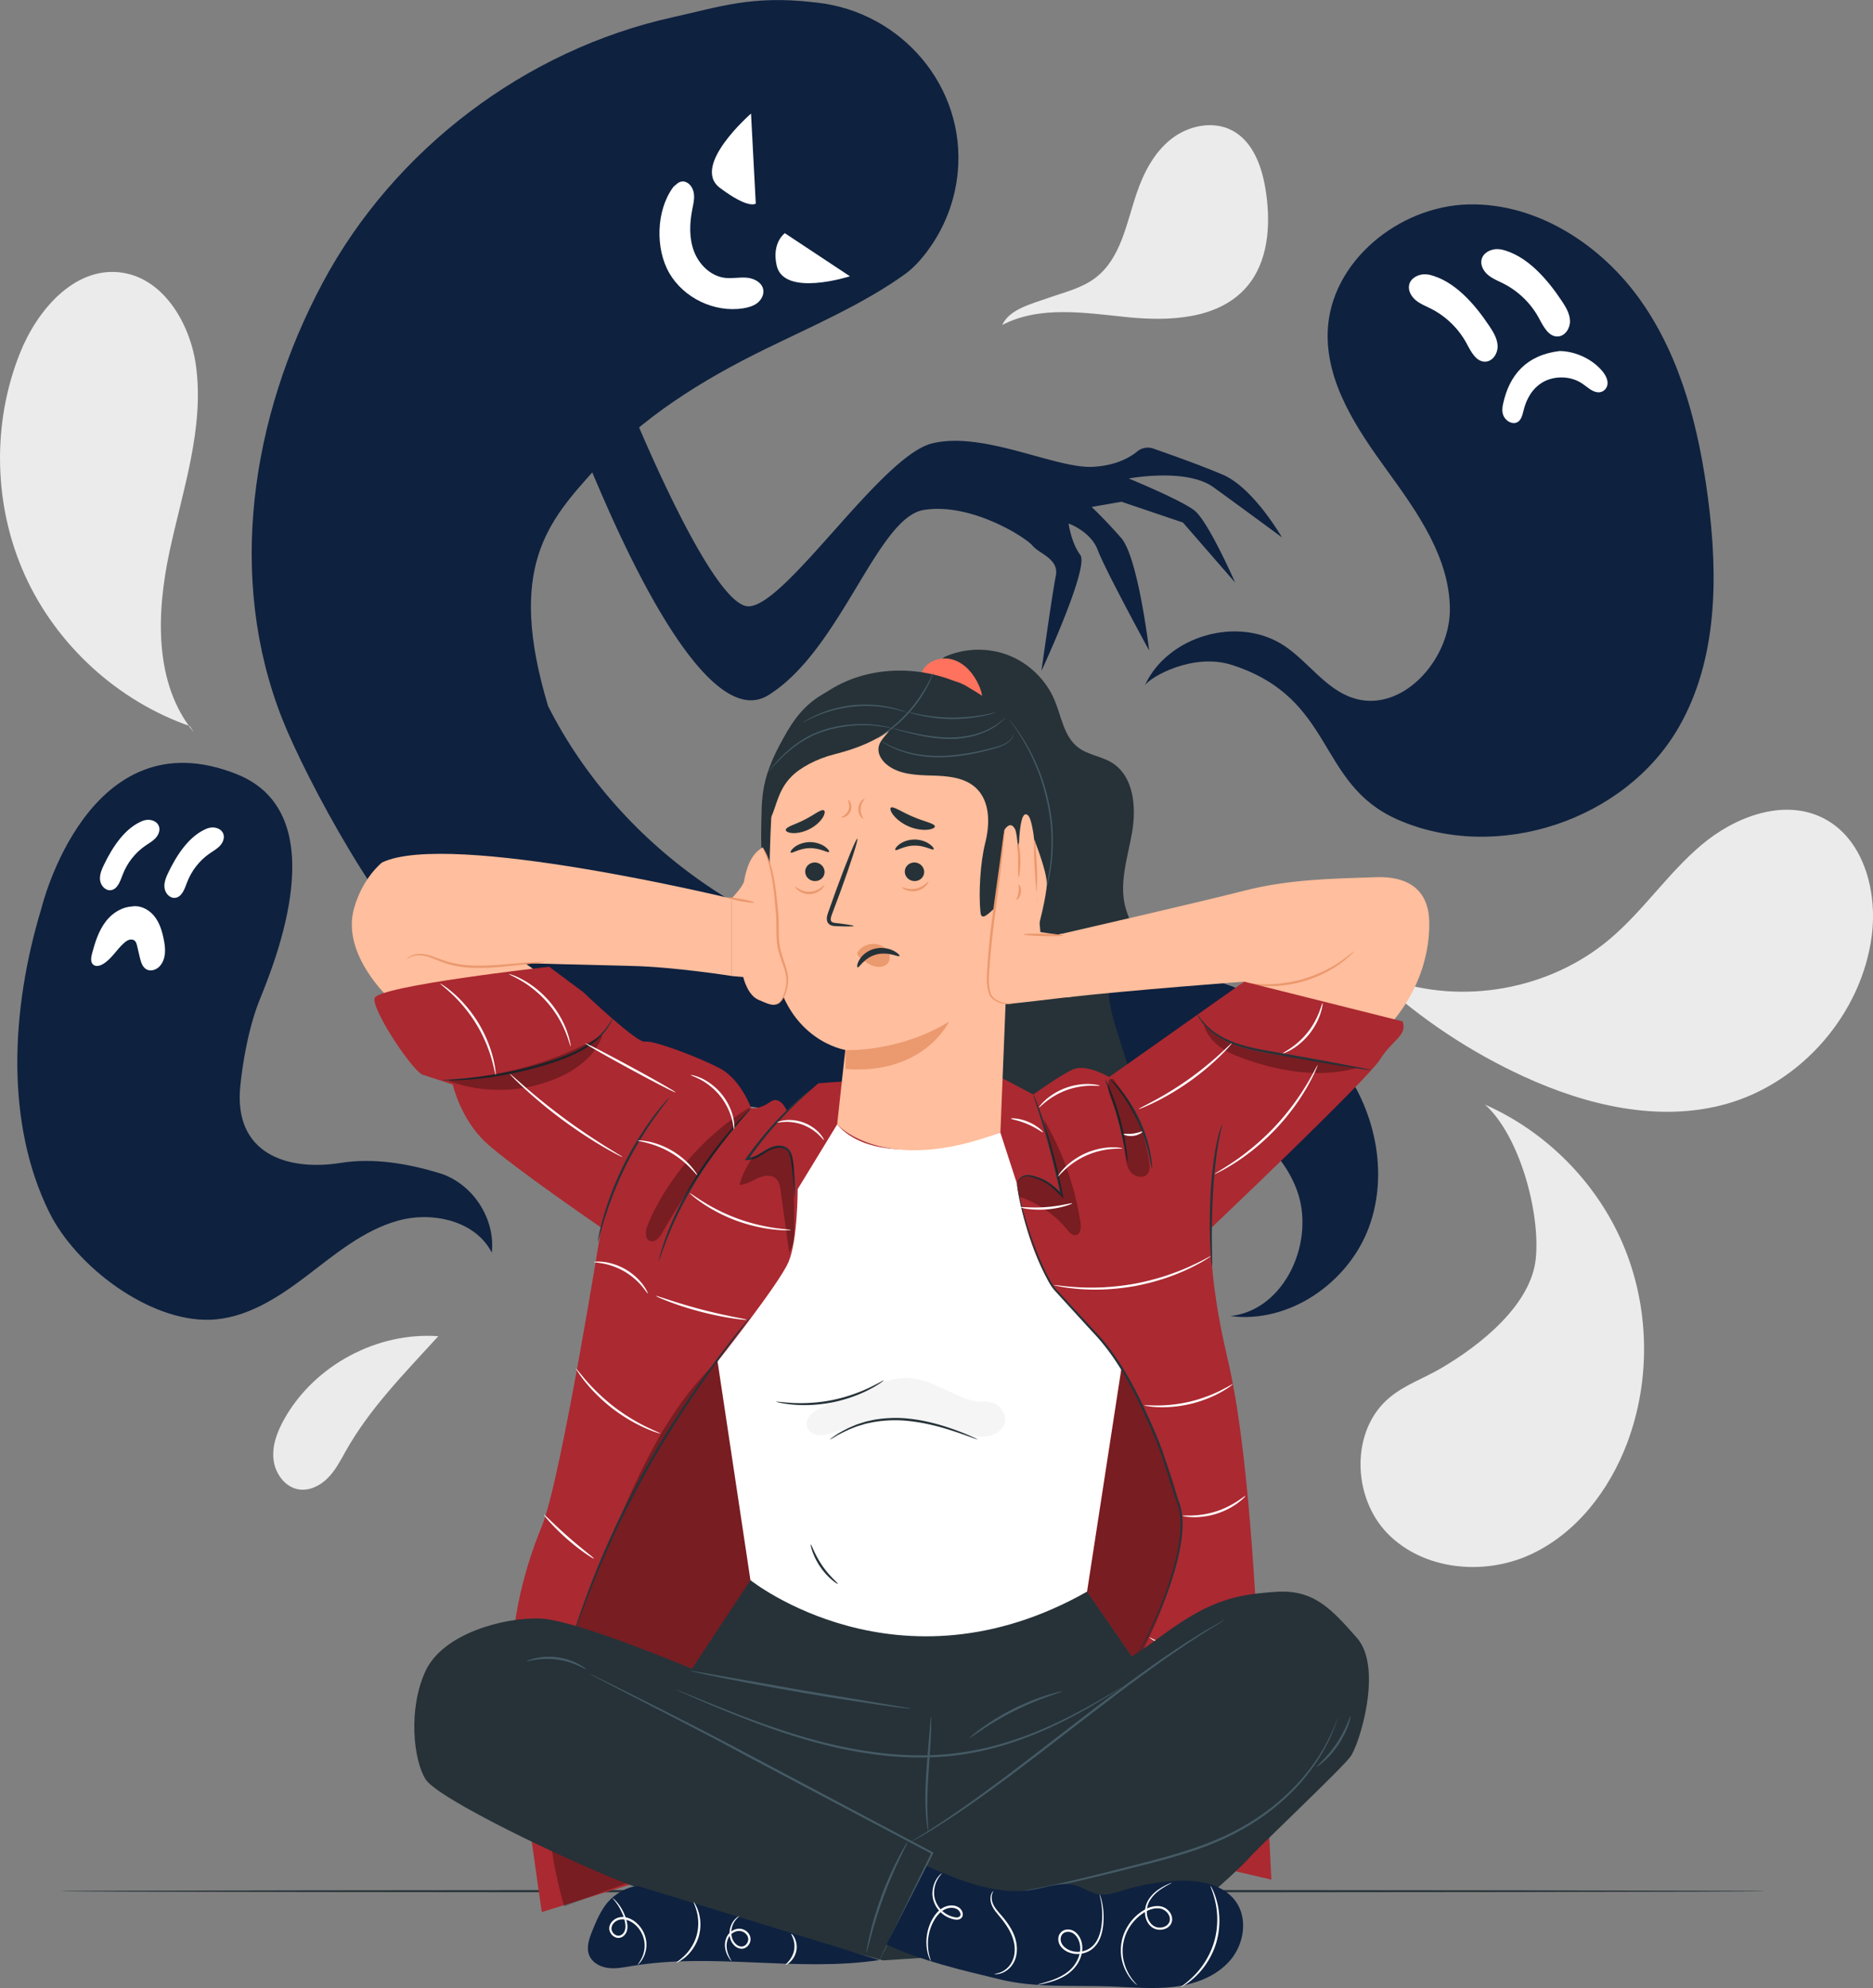 <svg xmlns="http://www.w3.org/2000/svg" viewBox="0 0 414.29 439.65" style="enable-background:new 0 0 414.29 439.65" xml:space="preserve"><rect x="0" y="0" width="414.29" height="439.65" fill="#808080" stroke="none"/><style>.st2{fill:#ebebeb}.st3{fill:#0e213f}.st4{fill:#fff}.st5{fill:#263238}.st6{fill:#ffbe9d}.st7{fill:#eb996e}.st9{opacity:.3}.st13{fill:#455a64}</style><g id="Character"><path class="st2" d="M62.94 313.71c-1.56 2.75-2.78 5.86-2.45 9.01.33 3.15 2.59 6.26 5.72 6.68 2.31.31 4.62-.86 6.27-2.51s2.76-3.75 3.89-5.79c5.37-9.64 13.16-17.44 20.58-25.6-13.53-.98-27.32 6.41-34.01 18.21zM403.13 180.85c-8.7-4.29-19.4-.24-26.81 6.03-7.41 6.27-12.88 14.58-20.3 20.83-13.23 11.15-32.49 14.64-48.79 8.85l-2.3.23c9.5 8.68 20.36 15.88 32.06 21.26 13.96 6.42 29.92 10.22 44.73 6.12 16.78-4.66 30.07-19.98 32.3-37.25 1.28-9.98-1.87-21.62-10.89-26.07zM41.99 160.58c-15.96-5.57-29.45-17.88-36.44-33.27-6.99-15.39-7.4-33.65-1.09-49.33 3.76-9.36 11.82-18.78 21.87-17.77 9.59.96 15.73 11.13 17.02 20.69 1.87 13.8-2.95 27.49-5.86 41.11-2.91 13.62-3.45 29.24 5.42 39.98M221.69 71.87c1.57-3.5 6.51-4.67 10.12-5.96 3.62-1.28 7.49-2.17 10.53-4.5 5.61-4.29 6.82-12.05 9.1-18.73 1.54-4.52 3.85-8.96 7.6-11.92 3.75-2.96 9.18-4.14 13.42-1.95 4.83 2.49 6.79 8.35 7.57 13.72 1.06 7.27.52 15.37-4.29 20.93-6.16 7.12-16.93 7.62-26.3 6.69-9.36-.95-19.4-2.64-27.75 1.72M358.91 274.98c-5.83-13.55-16.94-24.73-30.43-30.69 7.63 6.84 12.25 23.85 11.22 34.04-1.02 10.2-12.14 19.11-20.99 24.28-3.75 2.19-7.96 3.65-11.31 6.42-8.7 7.17-8.37 22.01-.5 30.09 7.87 8.07 21.11 9.4 31.39 4.77 10.28-4.63 17.69-14.28 21.65-24.83 5.29-14.12 4.91-30.25-1.03-44.08z"/><path class="st3" d="M52.42 171.23c-32.91-13.19-43.25 29.61-43.25 29.61-6.87 22.66-7.93 47.67 1.71 67.23 5.95 12.06 22.14 24.23 35.57 23.79 7.93-.26 15.01-4.85 21.32-9.65 6.31-4.8 12.58-10.11 20.22-12.25s17.19 0 20.79 7.06c.84-7.58-4.31-15.38-11.61-17.59-7-2.12-14.56-3.41-21.78-2.26-11.99 1.91-23.81-2.1-22.23-17.07 0 0 .94-10.68 4.22-18.85 3.28-8.18 17.05-41.2-4.96-50.02z"/><path class="st4" d="M31.77 181.45c-4.07 1.51-6.87 5.85-8.76 9.76-.52 1.07-1.01 2.23-.88 3.41.13 1.18 1.12 2.35 2.31 2.25 1.51-.13 2.13-1.93 2.66-3.35.97-2.6 2.75-4.9 5.04-6.48.79-.54 1.64-1.01 2.29-1.72.65-.71 1.05-1.74.71-2.63-.4-1.07-1.74-1.55-2.87-1.35-1.13.2-2.1.9-3.02 1.59M46.02 183.14c-4.07 1.51-6.87 5.85-8.76 9.76-.52 1.07-1.01 2.23-.88 3.41.13 1.18 1.12 2.35 2.31 2.25 1.51-.13 2.13-1.93 2.66-3.35.97-2.6 2.75-4.9 5.04-6.48.79-.54 1.64-1.01 2.29-1.72.65-.71 1.05-1.74.71-2.63-.4-1.07-1.74-1.55-2.87-1.35-1.13.2-2.1.9-3.02 1.59M30.25 200.52c-2.61-.36-5.21 1.14-6.82 3.22-1.61 2.08-2.42 4.67-3.09 7.21-.22.85-.36 1.92.35 2.44.56.41 1.37.21 1.98-.13 2-1.11 3.11-3.31 4.85-4.79.32-.27.67-.52 1.08-.64.41-.11.88-.07 1.19.21.32.27.43.71.53 1.12.2.86.41 1.72.61 2.58.25 1.03.58 2.19 1.53 2.67.97.49 2.2.02 2.92-.79.67-.76 1.01-1.78 1.1-2.79.09-1.01-.05-2.03-.25-3.03-.38-1.95-.99-3.94-2.3-5.43-1.31-1.5-3.46-2.4-5.35-1.75"/><path class="st3" d="M296 234.64c-8.06-10.27-20.38-16.66-33.17-19.26-18.47-3.76-37.62-.15-56.41-1.63-35.74-2.81-69.07-25.69-85.19-57.6-9.26-30.75.07-40.87 10.36-52.33s23.66-19.75 37.49-26.53c10.11-4.96 22.06-10.11 31.17-16.72 1.63-1.18 3.23-2.86 4.76-4.89 4.03-5.36 6.24-11.42 6.83-17.54C213.65 19.3 199.51 2.65 180.7.58l-.82-.09c-13.66-1.59-21.07 1.13-30.89 3.28-32.74 7.19-61.9 29.29-77.67 58.87-15.77 29.58-21.2 65.11-8.91 96.3 5.12 13.01 23.32 47.13 35.16 54.55 13.94 13.27 31.78 22.47 50.44 27.54 23.89 6.48 49.14 6.57 73.72 3.64 12.11-1.45 24.37-3.62 36.43-1.78 12.06 1.84 24.21 8.65 28.6 20.03 4.39 11.38-2.46 26.81-14.59 28.13 12.94 1.7 26-7.3 30.58-19.53 4.57-12.25 1.32-26.61-6.75-36.88z"/><path class="st3" d="M264.17 112.87c-3.08-2.37-14.5-7.05-14.5-7.05s12.73-2.41 18.75 1.94 15.12 11.07 15.12 11.07-6.29-10.97-13.09-13.86c-4.91-2.09-11.87-4.56-15.36-5.77a3.64 3.64 0 0 0-3.53.63c-1.6 1.32-4.73 3.15-9.89 3.41-8.2.42-24.34-8.03-35.58-5.16-11.24 2.87-32.2 35.78-40.47 36.01-8.27.23-26.39-44.66-26.39-44.66l-8.74 13.96c.82 1.01 23.37 60.31 39.45 50.35 16.07-9.95 24.03-39.3 34.4-40.97 10.37-1.67 22.46 6.01 24.05 7.9 1.58 1.89 5.92 2.91 5.14 6.72s-3.17 20.97-3.17 20.97 10.63-22.87 8.59-25.63c-2.03-2.76-2.59-6.95-2.59-6.95s4.9 1.69 6.48 5.93c1.58 4.25 11.34 22.15 11.34 22.15s-2.42-20.64-6.22-24.94c-3.8-4.3-6.5-6.81-6.5-6.81l6.61-1.15 13.59 4.6 11.55 13.28c0 .01-5.96-13.6-9.04-15.97z"/><path class="st4" d="M168.82 64.01c-.3-1.57-2.04-2.46-3.64-2.6-1.6-.14-3.21.23-4.8.04-3.13-.36-5.72-2.88-6.85-5.81-1.13-2.94-1.01-6.22-.41-9.31.23-1.16.52-2.33.36-3.5-.15-1.17-.87-2.35-2.01-2.65-.63-.17-1.34.08-1.8.53-.76.62-.76.62-.85.8-3.69 5.09-3.89 13.51-.78 18.88 3.21 5.54 9.99 8.78 16.32 7.8 1.13-.18 2.27-.49 3.17-1.19.89-.71 1.5-1.87 1.29-2.99zM166.12 25.12s-13.34 11.56-6.9 16.41c6.44 4.85 7.95 3.49 7.95 3.49l-1.05-19.9zM188 61.1s-14.61 4.71-16.21-2.39c-1.14-5.07 1.81-7.14 1.81-7.14L188 61.1z"/><path class="st3" d="M377.8 110.24c-2-15.24-5.81-30.64-14.55-43.28-8.74-12.64-23.15-22.14-38.51-21.75-15.36.39-30.48 12.69-31.06 28.04-.43 11.38 6.46 21.6 13.15 30.82 6.69 9.22 13.79 19.2 13.87 30.59.08 11.39-10.81 23.34-21.59 19.65-6-2.05-9.74-7.96-15.01-11.48-10.1-6.75-25.79-2.31-30.86 8.72 1.26-1.9 10.74-7.27 19.31-4.48 22.94 7.45 18.54 26.27 36.64 34.2 21.89 9.59 50.28.23 62.17-20.5 8.59-14.98 8.68-33.38 6.44-50.53z"/><path class="st4" d="M344.97 77.63c-7.34.89-11.11 5.27-12.5 11.67-.19.85-.29 1.78.09 2.65.38.88 1.4 1.68 2.39 1.61 1.35-.09 1.75-1.52 2.02-2.68.6-2.58 1.95-5.03 4.36-6.4s6.02-1.43 8.64.34c1.14.77 2.22 1.89 3.55 1.94 1.25.04 2.11-1.02 2.06-2.13-.04-1.11-.78-2.2-1.66-3.11-2.27-2.37-5.7-3.85-8.95-3.89zM331.97 55.14c5.72 1.27 10.25 6.56 13.5 11.44.89 1.34 1.76 2.79 1.8 4.4.04 1.61-1.07 3.35-2.68 3.43-2.04.1-3.2-2.19-4.16-3.99-1.77-3.3-4.57-6.04-7.92-7.73-1.15-.58-2.38-1.05-3.37-1.88-.99-.83-1.72-2.13-1.44-3.39.34-1.51 2.04-2.39 3.59-2.33 1.55.06 2.97.82 4.32 1.57M315.96 60.71c5.72 1.27 10.25 6.56 13.5 11.44.89 1.34 1.76 2.79 1.8 4.4.04 1.61-1.07 3.35-2.68 3.43-2.04.1-3.2-2.19-4.16-3.99-1.77-3.3-4.57-6.04-7.92-7.73-1.15-.58-2.38-1.05-3.37-1.88-.99-.83-1.72-2.13-1.44-3.39.34-1.51 2.04-2.39 3.59-2.33 1.55.06 2.97.82 4.32 1.57"/><path class="st5" d="M390.32 418.23c0 .14-84.38.26-188.44.26-104.1 0-188.46-.12-188.46-.26s84.36-.26 188.46-.26c104.06 0 188.44.12 188.44.26zM252.72 246.02c-1.93-6.13-3.85-12.25-5.78-18.38-1.51-4.82-2.92-10.47.01-14.59 1.14-1.6 2.87-2.84 3.45-4.71.77-2.44-.67-4.96-1.39-7.41-1.59-5.46.41-11.22 1.39-16.83.98-5.6.39-12.42-4.44-15.42-2.35-1.45-5.33-1.72-7.52-3.41-3.12-2.4-3.65-6.78-5.17-10.41-1.88-4.48-5.62-8.14-10.13-9.92-4.51-1.78-9.75-1.67-14.18.32l-3.97 2.99c-5.23 14.95-5.75 31.12-5.16 46.95.59 15.83 2.24 31.68 1.11 47.48-.43 6.01-1.09 12.64 2.47 17.5 3.23 4.41 9 6 14.37 7.02 5.36 1.02 10.84 1.75 16.28 1.26 5.44-.49 10.88-2.27 15.04-5.81 2.5-2.13 4.54-4.99 4.96-8.25.37-2.84-.49-5.66-1.34-8.38z"/><path class="st6" d="m244.77 244.29 30.43-27.2s-24.62 1.83-39.56 3.5l-1.61-13.89s31.2-7.16 41.18-9.72c9.97-2.56 19.61-2.66 29.08-2.99 9.46-.33 11.08 5.04 11.59 7.34.51 2.3 1.22 13.77-7.85 24.6-6.88 8.21-43.55 47.26-43.55 47.26l-19.71-28.9z"/><path class="st7" d="M299.49 210.4c.02.03-.23.3-.72.78-.24.24-.55.53-.93.83-.38.31-.8.68-1.3 1.02-.99.73-2.24 1.5-3.69 2.23-1.46.71-3.13 1.38-4.94 1.88-1.82.49-3.59.76-5.21.89-1.62.1-3.09.08-4.31-.05-.61-.04-1.16-.14-1.64-.21-.48-.07-.89-.16-1.22-.24-.67-.16-1.03-.27-1.02-.3.02-.1 1.5.25 3.92.39 1.21.08 2.65.06 4.25-.06 1.59-.16 3.33-.44 5.11-.92 1.78-.5 3.42-1.14 4.87-1.81 1.44-.7 2.69-1.42 3.69-2.1 1.98-1.36 3.07-2.41 3.14-2.33z"/><path class="st6" d="M84.5 190.74s-4.33 3.36-6.22 10.26c-2.77 10.12 7.82 19.78 7.82 19.78s45.89 43.84 46.2 44.46c.31.62 11.5-32.65 11.5-32.65L116.12 213s15.03.43 23.63.62c9.3.2 22.04 2.21 22.04 2.21v-17.1c0 .01-62.37-15.14-77.29-7.99z"/><path class="st7" d="M89.99 212.09c-.01-.01.06-.1.21-.24.15-.14.41-.33.78-.5.73-.34 1.94-.55 3.36-.23 1.42.29 2.93 1.07 4.69 1.56 1.77.51 3.78.8 5.91.86 4.26.09 8.13-.44 10.94-.61 1.4-.11 2.54-.17 3.33-.2s1.22-.02 1.23.01c0 .04-.43.1-1.21.19-.89.1-2 .22-3.31.36-2.8.27-6.66.86-10.99.77-2.16-.06-4.23-.37-6.03-.92-1.81-.54-3.3-1.35-4.64-1.67-1.34-.35-2.48-.21-3.2.06-.73.28-1.04.61-1.07.56z"/><path d="m310.24 225.88-35.04-8.79-29.87 21.1s-5.06-3.04-8.05-1.66c-2.99 1.38-8.72 5.52-8.72 5.52l-10-5.24-37.54 2.76-6.98 6.07s-1.46-3.59-3.72-1.93c-2.27 1.66-4.16 1.38-4.16 1.38s-2.25-6.35-6.94-8.83c-4.69-2.48-14.85-6.3-16.56-5.89-1.72.41-13.7-11-13.7-11l-7.48-5.57s-38.09 4.23-38.64 6.98c-.55 2.75 8.97 16.97 10.91 16.97l6.4 2.1s1.72 7.73 7.49 12.97C113.4 258.06 133 271.5 133 271.5s-8.93 55.84-13.16 66.06c-4.23 10.21-7.54 23.46-6.44 36.16 1.1 12.7 6.44 49.13 6.44 49.13l28.34-8.83 111.78-3.31 21.25 4.97s-1.38-29.81-2.48-45.82-2.48-49.41-7.18-69.28c-4.69-19.87-3.59-29.07-3.59-29.07s34.5-32.76 37.26-37.17c2.77-4.43 6.15-5.36 5.02-8.46z" style="fill:#ab2931"/><path d="M248.08 302.43s12.17 21.43 13.13 33.56c.96 12.14-9.84 31.79-9.84 31.79l-10.91-15.8 7.62-49.55zM159 300.75c-10.92 10.06-17.24 24.04-23.09 37.68-5.65 13.17-11.18 26.55-13.57 40.69a95.656 95.656 0 0 0 2.45 42.45l44.99-16.6-3.78-55.53-7-48.69z" class="st9"/><path class="st5" d="M152.28 370.21 166 349.44l74.45 2.54 10.92 15.8-49.59 31.66z"/><path class="st4" d="m185.16 248.68-8.72 14.29s.01 11.32-2.03 16.12c-2.04 4.8-15.69 22-15.69 22l7.27 48.36s32.72 26.17 74.45 2.54l7.63-49.56s-7.5-10.36-13.13-15.53c-5.63-5.17-9-18.05-10.02-25.19l-3.66-11.28c.01 0-26.22 9.6-36.1-1.75z"/><path d="M220.55 310.71c-1.17-.84-3.56-.75-5.01-.87-5.12-1.16-9.69-5.03-14.99-5.13-2.91-.05-5.7 1.05-8.4 2.13-3.48 1.4-6.97 2.8-10.36 4.41-.91.43-1.84.9-2.52 1.64-.68.74-1.08 1.84-.74 2.79.35.97 1.39 1.57 2.42 1.68 1.03.12 2.06-.16 3.05-.46 5.1-1.52 10.21-3.65 15.52-3.31 5.65.36 10.82 3.5 16.45 4.03 1.3.12 2.64.1 3.85-.4 1.21-.49 2.25-1.52 2.48-2.81.25-1.4-.57-2.85-1.75-3.7zm-5-.87 2.29.31c-.78-.03-1.54-.14-2.29-.31z" style="fill:#f5f5f5"/><path class="st5" d="M195.49 305.27c.02.03-.26.24-.78.6s-1.3.83-2.3 1.36c-2 1.06-4.93 2.23-8.32 2.91-3.4.67-6.56.69-8.8.48-1.12-.11-2.03-.24-2.65-.38-.62-.13-.95-.22-.95-.25.02-.09 1.39.15 3.62.27 2.23.12 5.33.04 8.68-.62 3.34-.67 6.24-1.77 8.26-2.73 2.02-.97 3.19-1.71 3.24-1.64zM185.33 350.28c-.06.11-2.17-1.24-3.88-3.75-1.73-2.5-2.23-4.95-2.1-4.96.15-.05.86 2.26 2.53 4.67 1.65 2.42 3.55 3.91 3.45 4.04zM216.2 318.31c-.01.03-.47-.12-1.28-.41-.81-.3-1.99-.73-3.45-1.22-2.92-.97-7.04-2.21-11.72-2.54-2.34-.14-4.57.01-6.57.36-.5.1-.98.2-1.45.3-.47.11-.91.26-1.34.39-.88.22-1.64.58-2.36.85-1.4.62-2.52 1.19-3.25 1.65-.74.44-1.17.67-1.19.64-.02-.03.36-.32 1.08-.81.7-.52 1.8-1.14 3.21-1.81.72-.29 1.49-.68 2.38-.93.44-.13.89-.29 1.36-.42.48-.11.97-.21 1.47-.33 2.03-.38 4.31-.55 6.69-.41 4.77.34 8.91 1.65 11.81 2.72 1.45.54 2.61 1.02 3.4 1.38.79.35 1.22.56 1.21.59zM175.75 264.7c-.04 0-.07-.57-.14-1.6-.07-1.03-.17-2.53-.37-4.36-.12-.91-.18-1.95-.45-2.96-.14-.5-.36-1-.74-1.36-.38-.37-.9-.58-1.47-.61-1.15-.05-2.34.47-3.43 1.2-1.11.68-2.35 1.57-3.92 1.55h-.49l.29-.4c.02-.03.05-.07.08-.11 3.28-4.69 6.8-8.52 9.51-11.09 1.36-1.29 2.5-2.28 3.31-2.95.81-.66 1.28-1 1.3-.98.02.03-.4.42-1.16 1.13-.77.71-1.87 1.74-3.18 3.06a83.32 83.32 0 0 0-9.34 11.13l-.08.11-.21-.41c1.34.02 2.52-.77 3.64-1.47 1.12-.73 2.41-1.32 3.73-1.24.66.04 1.31.3 1.76.76.46.45.69 1.03.84 1.58.26 1.1.3 2.11.4 3.04.16 1.85.2 3.36.21 4.39-.02 1.01-.05 1.58-.09 1.59zM166 291.21c.01.01-.15.25-.47.68-.35.47-.83 1.1-1.42 1.89-1.26 1.63-3.03 4.02-5.21 6.98-4.3 5.96-10.11 14.31-15.58 24.09-2.74 4.89-5.18 9.64-7.24 14.04-2.03 4.41-3.78 8.42-5.12 11.85-.7 1.7-1.28 3.26-1.8 4.62-.53 1.36-.96 2.54-1.31 3.51-.34.93-.62 1.67-.82 2.22-.19.51-.3.77-.32.76-.02-.01.06-.28.22-.8.18-.56.42-1.31.73-2.25.32-.98.72-2.17 1.22-3.54.49-1.38 1.05-2.95 1.73-4.66 1.29-3.45 3.01-7.48 5.02-11.92 2.04-4.42 4.47-9.2 7.22-14.1 5.49-9.81 11.36-18.15 15.74-24.06 2.22-2.94 4.04-5.29 5.34-6.88l1.5-1.83c.37-.4.56-.61.57-.6zM145.74 278.79c-.03-.01.1-.55.36-1.52.13-.49.3-1.08.53-1.76.23-.68.47-1.46.8-2.3.61-1.7 1.47-3.67 2.5-5.82 1.06-2.14 2.31-4.45 3.76-6.79 2.92-4.68 6.02-8.6 8.41-11.3 1.19-1.35 2.19-2.42 2.91-3.13.71-.71 1.12-1.1 1.14-1.07.03.02-.33.45-1 1.21-.67.75-1.62 1.85-2.77 3.23a101.49 101.49 0 0 0-8.24 11.34c-1.44 2.33-2.7 4.61-3.77 6.73-1.05 2.13-1.93 4.07-2.59 5.75-.35.83-.62 1.59-.87 2.26-.26.67-.46 1.25-.61 1.72-.33.94-.52 1.46-.56 1.45zM148.03 242.75c.03.02-.27.43-.82 1.15-.56.71-1.34 1.77-2.28 3.08a81.31 81.31 0 0 0-6.5 10.82 81.748 81.748 0 0 0-4.69 11.72 93.89 93.89 0 0 0-1.08 3.68c-.24.87-.39 1.36-.42 1.35-.04-.01.05-.5.23-1.39.17-.89.48-2.17.92-3.74.87-3.13 2.37-7.39 4.58-11.85 2.22-4.45 4.7-8.22 6.67-10.81.98-1.3 1.81-2.32 2.42-2.99.6-.68.95-1.04.97-1.02zM135.52 225.1c.02.01-.03.15-.14.4-.1.26-.26.64-.53 1.1-.52.92-1.44 2.19-2.89 3.44-1.45 1.24-3.4 2.44-5.7 3.45-2.3 1.02-4.92 1.86-7.7 2.64-5.57 1.55-10.76 2.3-14.53 2.59-1.88.16-3.41.19-4.47.21-1.06 0-1.64-.02-1.64-.06 0-.04.58-.09 1.63-.15 1.05-.08 2.57-.17 4.44-.37a87.18 87.18 0 0 0 14.42-2.73c2.76-.78 5.37-1.6 7.65-2.58 2.28-.97 4.21-2.11 5.66-3.29 2.93-2.38 3.69-4.74 3.8-4.65zM228.56 242.05c.03-.01.24.44.57 1.26.33.83.79 2.03 1.31 3.53 1.04 3.01 2.32 7.22 3.45 11.94.46 1.91.86 3.76 1.19 5.46l.16.8-.57-.58c-1.23-1.23-2.4-2.34-3.63-3.04-.61-.36-1.24-.58-1.83-.81-.59-.21-1.14-.38-1.65-.44-1.04-.15-1.76.38-2.1.81-.36.44-.48.73-.52.71-.01-.01.01-.08.07-.22.05-.14.16-.34.32-.59.18-.23.42-.53.81-.74.38-.21.9-.33 1.45-.28.55.04 1.13.2 1.74.4.6.2 1.27.42 1.92.79 1.31.71 2.53 1.84 3.77 3.06l-.42.22c-.35-1.69-.76-3.53-1.22-5.44-1.12-4.71-2.34-8.92-3.29-11.95-.46-1.44-.85-2.64-1.15-3.58-.28-.82-.41-1.29-.38-1.31zM249.35 256.92c-.08.01-.26-1.03-.57-2.7-.32-1.67-.8-3.97-1.47-6.48-.67-2.51-1.4-4.74-1.96-6.35-.56-1.61-.92-2.6-.85-2.63.06-.03.55.92 1.2 2.5.65 1.58 1.44 3.82 2.12 6.34.67 2.53 1.1 4.86 1.33 6.55.22 1.71.27 2.77.2 2.77zM254.79 258.48c-.09.01-.24-1.24-.68-3.2-.44-1.97-1.24-4.64-2.53-7.43a37.65 37.65 0 0 0-4.06-6.72c-1.22-1.6-2.08-2.52-2.01-2.58.03-.02.26.18.67.58.41.39.97 1 1.63 1.78 1.31 1.56 2.92 3.9 4.25 6.73 1.31 2.83 2.07 5.57 2.42 7.58.18 1 .28 1.82.32 2.39.02.55.03.87-.01.87zM270.28 248.76c.03.01-.05.45-.23 1.22-.17.78-.41 1.9-.64 3.3-.48 2.8-.9 6.71-1.13 11.04-.22 4.34-.25 8.27-.21 11.11.02 1.34.05 2.47.06 3.37.02.8.01 1.24-.02 1.24-.04 0-.1-.43-.18-1.23-.08-.79-.17-1.95-.23-3.37-.14-2.85-.17-6.8.05-11.15.24-4.35.71-8.28 1.29-11.08.27-1.4.57-2.52.81-3.29.24-.75.39-1.17.43-1.16zM303.17 236.65c-.01.04-.58-.03-1.62-.18-1.13-.18-2.6-.41-4.39-.69-3.7-.6-8.81-1.47-14.45-2.46-2.82-.49-5.52-.95-7.92-1.69-2.4-.71-4.46-1.71-6-2.82-1.55-1.1-2.58-2.27-3.18-3.14-.31-.43-.51-.79-.63-1.04s-.18-.38-.17-.39c.09-.09 1.08 2.16 4.19 4.26 1.53 1.04 3.56 1.99 5.92 2.66 2.36.69 5.05 1.14 7.87 1.63 5.64.99 10.74 1.91 14.42 2.61 1.77.35 3.24.63 4.36.85 1.04.23 1.6.36 1.6.4zM251.37 366.28c-.01 0 .04-.1.13-.27.11-.2.24-.46.42-.78.38-.67.9-1.69 1.58-2.99 1.32-2.62 3.11-6.5 4.83-11.45.83-2.49 1.66-5.25 2.23-8.27.53-3 .98-6.39-.03-9.66-1.2-3.27-2.22-6.79-3.4-10.37-1.16-3.59-2.79-7.15-4.47-10.79-1.7-3.63-3.52-7.1-5.59-10.25a48.606 48.606 0 0 0-3.27-4.48c-1.15-1.4-2.39-2.66-3.56-3.96-2.35-2.57-4.58-5.01-6.67-7.3-1.09-1.13-1.78-2.53-2.43-3.8-.64-1.3-1.19-2.56-1.68-3.79-1.95-4.9-3.12-9.02-3.76-11.89-.33-1.44-.52-2.57-.64-3.33-.05-.36-.09-.65-.11-.87-.02-.2-.03-.3-.02-.3.01 0 .03.1.07.29.04.22.1.51.17.87.14.76.37 1.88.73 3.3.7 2.85 1.92 6.94 3.91 11.8.5 1.21 1.06 2.47 1.7 3.75.66 1.27 1.32 2.6 2.39 3.7 2.1 2.27 4.33 4.7 6.69 7.25 1.16 1.29 2.43 2.56 3.6 3.98 1.17 1.41 2.27 2.93 3.31 4.51 2.09 3.18 3.93 6.67 5.63 10.31 1.69 3.64 3.32 7.23 4.48 10.85 1.18 3.61 2.18 7.11 3.37 10.38 1.05 3.45.54 6.86 0 9.89-.59 3.05-1.44 5.82-2.3 8.32-1.78 4.97-3.62 8.82-5 11.43-.71 1.29-1.26 2.3-1.67 2.95-.19.31-.34.56-.46.75-.11.14-.17.22-.18.22z"/><path d="M239 270.36a65.223 65.223 0 0 0-8.12-22.83c1.09 5.54 2.88 11.23 3.97 16.77-2.2-2.82-8.49-6.3-9.91-2.59l.55 2.95c4.13 1.38 7.85 3.95 10.6 7.32.48.59 1.08 1.26 1.83 1.16 1.09-.14 1.25-1.67 1.08-2.78zM245.4 238.71c-.74 1.51-.03 3.28.58 4.84 1.45 3.66 2.42 7.52 2.87 11.43.17 1.45.3 2.99 1.19 4.15.89 1.16 2.85 1.6 3.77.47.58-.73.51-1.77.38-2.69a38.035 38.035 0 0 0-8.04-18.37M266.13 225.9c.33 2.17 1.73 4.07 3.46 5.41 1.74 1.34 3.8 2.19 5.87 2.92 7.88 2.79 16.55 4.17 24.62 1.98-5.88-.97-11.77-1.94-17.65-2.92-3.03-.5-6.08-1.01-8.97-2.06-2.89-1.05-5.63-2.69-7.53-5.1M165.61 245.03c-8.29 5.16-15.23 12.46-19.99 20.98-.92 1.64-1.75 3.33-2.42 5.09-.45 1.18-.6 2.89.58 3.34 1.12.42 2.12-.79 2.71-1.83 5.55-9.72 12.07-18.89 19.43-27.33M175.68 270.97c-.05-4.12-.09-8.24-.14-12.36-.02-1.87-.36-3.54-1.89-4.6-1.12-.78-2.25-.48-3.49.1-1.23.58-2.44 1.39-3.44 1.83l-.27.13a17.62 17.62 0 0 0-2.86 5.93c1.44 0 2.72-.86 4.03-1.45s3.03-.86 4.06.14c.69.67.86 1.7.99 2.65.63 4.53 1.25 9.06 1.88 13.59 1.14-1.71 1.16-3.9 1.13-5.96zM99.2 239.03c7.73 2.86 16.55 2.63 24.11-.64 4.35-1.88 8.5-5.02 9.97-9.53-10.44 6.12-21.71 8.94-33.77 10.01" class="st9"/><path class="st4" d="M109.64 237.72c-.09.01-.29-1.34-.88-3.44-.59-2.1-1.67-4.94-3.4-7.79a32.703 32.703 0 0 0-5.35-6.61c-1.59-1.5-2.7-2.29-2.65-2.37.02-.03.31.15.83.49.52.34 1.23.88 2.07 1.61 1.68 1.44 3.78 3.71 5.55 6.61 1.76 2.9 2.8 5.82 3.31 7.97.26 1.08.41 1.96.47 2.57.07.62.09.96.05.96zM126.22 231.37c-.09.02-.35-1.18-1.08-3-.72-1.82-2-4.23-3.94-6.51-1.95-2.27-4.13-3.92-5.81-4.91-1.68-1-2.83-1.45-2.79-1.54.01-.03.31.05.83.24.53.18 1.27.51 2.14.98 1.76.93 4.03 2.57 6.02 4.9 1.98 2.33 3.24 4.84 3.88 6.72.32.94.53 1.72.63 2.27.12.54.16.85.12.85zM137.69 255.88c-.02.03-.41-.15-1.11-.51-.7-.36-1.7-.91-2.92-1.61-2.43-1.41-5.72-3.5-9.18-6.05-3.46-2.56-6.42-5.09-8.49-7-1.03-.96-1.85-1.75-2.4-2.31-.55-.56-.84-.89-.82-.91.02-.03.36.25.96.77.67.59 1.51 1.32 2.5 2.19 2.12 1.84 5.11 4.31 8.55 6.85 3.44 2.54 6.68 4.67 9.06 6.16 1.12.7 2.07 1.28 2.83 1.75.68.39 1.04.64 1.02.67zM149.42 241.58c-.07.13-4.59-2.2-10.1-5.19s-9.92-5.52-9.85-5.65c.07-.13 4.59 2.2 10.1 5.19s9.92 5.52 9.85 5.65zM154.22 259.88c-.13.12-2.15-2.85-5.89-4.99-3.71-2.19-7.29-2.49-7.25-2.66 0-.06.89-.07 2.3.21 1.4.27 3.31.9 5.21 2 1.9 1.11 3.38 2.46 4.31 3.55.94 1.08 1.37 1.86 1.32 1.89zM162.38 249.75c-.09.01-.14-.92-.52-2.33-.37-1.41-1.18-3.3-2.57-5.04-1.4-1.74-3.06-2.94-4.35-3.62-1.29-.68-2.19-.93-2.16-1.02.01-.05.94.07 2.32.69 1.37.61 3.14 1.82 4.6 3.63 1.44 1.81 2.23 3.81 2.52 5.28.3 1.47.21 2.41.16 2.41zM143.29 286.06c-.08.04-.49-.66-1.32-1.64-.83-.99-2.13-2.22-3.83-3.22a15.18 15.18 0 0 0-4.68-1.76c-1.27-.24-2.08-.26-2.08-.35 0-.06.82-.17 2.14-.02 1.32.15 3.12.65 4.89 1.67 1.76 1.03 3.08 2.37 3.85 3.44.78 1.08 1.08 1.85 1.03 1.88zM165.16 291.87c-.01.07-1.17-.02-3.04-.3-1.86-.28-4.43-.77-7.21-1.5-2.79-.73-5.26-1.56-7.02-2.24-1.76-.67-2.82-1.17-2.79-1.23.03-.07 1.13.3 2.92.88 1.79.58 4.26 1.35 7.03 2.08 2.77.73 5.3 1.27 7.14 1.65 1.83.36 2.98.58 2.97.66zM174.92 272.02c0 .04-.34.05-.96.06-.62.01-1.51-.04-2.6-.15-2.19-.22-5.2-.79-8.37-1.94-3.16-1.16-5.84-2.67-7.65-3.91-.91-.62-1.62-1.16-2.08-1.56-.47-.4-.72-.63-.69-.66.05-.07 1.13.76 2.98 1.91 1.85 1.16 4.51 2.59 7.63 3.73 3.12 1.14 6.08 1.76 8.24 2.07 2.14.3 3.5.36 3.5.45zM182.25 252.11c-.07.05-.46-.49-1.22-1.21a10.71 10.71 0 0 0-3.43-2.14c-1.49-.56-2.95-.7-3.99-.65-1.05.04-1.69.2-1.71.11-.02-.05.6-.34 1.69-.48 1.08-.14 2.63-.06 4.2.53 1.57.59 2.8 1.55 3.51 2.37.72.82 1 1.45.95 1.47zM146.02 317c-.01.03-.34-.05-.91-.24-.58-.18-1.39-.5-2.39-.94-1.98-.87-4.63-2.32-7.26-4.34-2.62-2.03-4.7-4.22-6.05-5.91-.68-.85-1.19-1.56-1.52-2.07-.33-.51-.5-.8-.47-.82.07-.05.85 1.03 2.26 2.65a44.5 44.5 0 0 0 6.08 5.74c2.59 1.99 5.17 3.47 7.09 4.42 1.96.95 3.2 1.43 3.17 1.51zM131.36 344.68c-.04.06-.76-.36-1.85-1.12-1.1-.76-2.57-1.88-4.1-3.23-1.53-1.35-2.84-2.66-3.73-3.65-.9-.99-1.4-1.65-1.35-1.69.11-.1 2.38 2.28 5.43 4.95 3.03 2.67 5.69 4.61 5.6 4.74zM122.27 377.65c-.04.05-.76-.42-1.79-1.35-1.03-.92-2.35-2.33-3.58-4.05-1.23-1.72-2.16-3.4-2.77-4.63-.61-1.24-.92-2.03-.86-2.06.16-.08 1.65 2.99 4.06 6.39 2.39 3.41 5.04 5.57 4.94 5.7zM267.84 277.8c.02.03-.4.31-1.18.79-.77.49-1.94 1.13-3.41 1.85-1.47.73-3.28 1.47-5.33 2.18-2.06.68-4.37 1.32-6.83 1.78-2.47.44-4.85.68-7.02.77-2.17.07-4.13.01-5.76-.14-1.63-.15-2.95-.33-3.85-.51-.9-.17-1.39-.29-1.39-.32.01-.04.51.01 1.42.12.9.12 2.22.25 3.84.34 1.62.11 3.57.12 5.71.03 2.15-.12 4.5-.36 6.95-.8 2.44-.46 4.73-1.07 6.77-1.72 2.04-.68 3.85-1.38 5.33-2.06 1.48-.67 2.67-1.26 3.47-1.69.8-.43 1.26-.65 1.28-.62zM237.15 266.11c.05.12-2.42 1.11-5.66 1.35-3.24.26-5.84-.35-5.8-.47.02-.16 2.6.21 5.76-.05 3.16-.23 5.65-.98 5.7-.83zM248.27 253.97c-.01.09-.92.01-2.36.13-1.44.11-3.43.49-5.46 1.37-2.03.88-3.66 2.07-4.73 3.05-1.07.97-1.64 1.69-1.71 1.63-.04-.03.42-.83 1.46-1.9 1.03-1.07 2.68-2.35 4.77-3.26 2.09-.9 4.16-1.24 5.64-1.26 1.5-.02 2.4.18 2.39.24zM252.68 250.26c.08.11-.74.78-1.99.94-1.25.17-2.22-.27-2.16-.39.04-.15.97.03 2.1-.12 1.12-.14 1.98-.56 2.05-.43zM272.46 230.71c.03.02-.2.3-.62.79-.42.49-1.06 1.16-1.88 1.97a57.558 57.558 0 0 1-6.91 5.75c-2.88 2.03-5.66 3.59-7.73 4.59-1.03.5-1.89.88-2.48 1.12-.6.24-.93.35-.95.32-.03-.08 1.25-.68 3.26-1.77 2.02-1.08 4.75-2.68 7.6-4.69 2.85-2.01 5.27-4.05 6.96-5.59 1.69-1.54 2.69-2.55 2.75-2.49zM291.46 235.54c.03.01-.14.45-.49 1.24-.34.79-.89 1.9-1.64 3.24-1.49 2.68-3.88 6.21-7.1 9.62-3.23 3.4-6.62 5.99-9.21 7.62-1.29.82-2.37 1.44-3.14 1.81-.76.39-1.19.59-1.21.55s.38-.29 1.11-.73c.73-.43 1.78-1.09 3.04-1.94 2.52-1.7 5.84-4.31 9.04-7.67 3.19-3.38 5.6-6.84 7.16-9.45.78-1.3 1.38-2.38 1.77-3.14.4-.75.64-1.16.67-1.15zM292.53 221.83c.06.01 0 .84-.4 2.13-.39 1.29-1.18 3.01-2.46 4.63s-2.77 2.8-3.93 3.48c-1.16.69-1.96.94-1.98.88-.1-.15 3.02-1.49 5.5-4.68 2.53-3.16 3.11-6.5 3.27-6.44zM243.26 240.11c-.01.09-.84-.03-2.18 0-1.33.03-3.17.26-5.08.94a16.56 16.56 0 0 0-4.52 2.5c-1.05.82-1.62 1.44-1.68 1.38-.04-.03.43-.74 1.44-1.66 1.01-.92 2.61-2 4.58-2.71 1.98-.71 3.9-.89 5.26-.82 1.38.07 2.2.31 2.18.37zM230.7 250.4c-.1.12-1.46-.97-3.42-1.8-1.95-.84-3.68-1.07-3.66-1.22 0-.13 1.83-.14 3.87.74 2.04.86 3.31 2.19 3.21 2.28zM272.65 306.13c.02.03-.2.21-.62.52-.42.31-1.06.72-1.87 1.18-1.62.92-4.01 1.97-6.8 2.64-2.79.66-5.39.81-7.26.72-.93-.04-1.69-.12-2.2-.21-.52-.08-.8-.15-.79-.18.01-.09 1.15.03 3 .02 1.84-.01 4.4-.21 7.13-.86 2.73-.66 5.1-1.63 6.75-2.46 1.64-.82 2.61-1.44 2.66-1.37zM275.47 330.82c.04.04-.52.69-1.62 1.52-1.1.83-2.77 1.79-4.79 2.43-2.02.63-3.94.8-5.32.75-1.38-.05-2.21-.25-2.2-.31 0-.17 3.42.33 7.36-.94 3.96-1.22 6.47-3.6 6.57-3.45zM278.21 365.98c.01.04-.33.13-.94.28-.61.15-1.51.31-2.63.44-2.24.28-5.39.34-8.81-.2-3.42-.55-6.39-1.6-8.43-2.57-1.02-.48-1.83-.91-2.36-1.25-.54-.33-.83-.53-.81-.56.04-.08 1.26.6 3.32 1.47 2.06.87 5 1.84 8.36 2.39 3.36.53 6.46.53 8.69.35 2.23-.17 3.6-.44 3.61-.35zM279.6 390.01c.02.03-.31.24-.92.58-.6.35-1.52.8-2.67 1.29-2.3.99-5.64 2.02-9.45 2.48-3.81.44-7.3.2-9.76-.23-1.23-.21-2.22-.43-2.89-.64-.67-.19-1.04-.32-1.03-.35.02-.09 1.52.3 3.98.63 2.45.33 5.89.51 9.65.08 3.75-.45 7.06-1.41 9.37-2.3 2.31-.9 3.67-1.62 3.72-1.54z"/><path d="M216.46 151.42c-1.13-2.45-3.02-4.69-5.59-5.51-2.56-.83-5.79.16-6.91 2.61l6.04 6.81c.62.98 1.45 1.87 2.52 2.35 1.06.48 2.38.48 3.34-.18.91-.63 1.38-1.77 1.4-2.88s-.34-2.19-.8-3.2z" style="fill:#ff725e"/><path class="st5" d="M233.27 182.3c-1.04-11.55-7.14-22.77-16.92-29-9.78-6.23-23.15-6.85-32.94-.64-6.22 3.95-10.69 10.29-13.27 17.2-2.57 6.91-1.46 12.63-1.4 20 .03 3.82.52 14.08 3.81 16.01l51.43 9.23c6.6-9.54 10.33-21.25 9.29-32.8z"/><path class="st5" d="M231.46 173.45c-1.15-6.86-7.86-13.53-13.08-18.13-5.96-5.25-6.8-5.01-14.74-5.21-8.37-.21-17.52-.18-24.06 5.06-3.62 2.9-5.97 7.09-7.86 11.33-4.36 9.8-3.69 20.99-2.36 31.63s3.59 20.69 12.3 26.94l36.61-5.67c8.08-2.99 10.77-12.22 13.05-20.52 2.29-8.31 1.56-16.94.14-25.43z"/><path class="st6" d="M170.62 180.28c.51-10.07 11.23-20.25 21.27-19.31l32.59 5.79-.04 5.41-3.16 78.25c-25.74 9.83-36.11-1.74-36.11-1.74l1.8-16.49s-12.88-1.98-15.75-18.72c-1.42-8.32-1.17-22.01-.6-33.19z"/><path class="st5" d="M178.1 192.71c-.03 1.14.91 2.1 2.1 2.14 1.18.05 2.17-.83 2.19-1.97.03-1.14-.91-2.1-2.1-2.15-1.18-.03-2.16.85-2.19 1.98zM174.91 188.54c.27.28 1.89-.95 4.2-.97 2.31-.05 4.02 1.12 4.27.83.12-.13-.16-.63-.9-1.16-.73-.53-1.98-1.03-3.42-1.01-1.44.03-2.65.57-3.34 1.12-.71.55-.95 1.06-.81 1.19zM200.13 192.71c-.03 1.14.91 2.1 2.1 2.14 1.18.05 2.17-.83 2.19-1.97.03-1.14-.91-2.1-2.1-2.15-1.18-.03-2.17.85-2.19 1.98zM198.04 187.97c.27.28 1.89-.95 4.2-.97 2.31-.05 4.02 1.12 4.27.83.12-.13-.15-.63-.9-1.16-.73-.53-1.98-1.03-3.42-1.01-1.44.03-2.65.57-3.34 1.12-.71.56-.94 1.07-.81 1.19zM188.82 204.78c.01-.13-1.43-.36-3.77-.63-.59-.05-1.15-.16-1.26-.57-.14-.43.1-1.07.37-1.76.54-1.44 1.1-2.94 1.69-4.52 2.35-6.44 4.04-11.73 3.78-11.82-.26-.09-2.38 5.05-4.73 11.49-.56 1.59-1.11 3.1-1.62 4.55-.22.67-.59 1.44-.28 2.32.16.44.6.75.98.85.38.11.71.11 1.01.13 2.36.1 3.82.09 3.83-.04z"/><path class="st7" d="M186.97 232.23s11.86.55 22.96-6.3c0 0-5.52 11.81-22.9 10.48l-.06-4.18zM189.86 210.35c.82-1.11 2.27-1.73 3.72-1.59 1.01.1 2.03.57 2.65 1.38.62.81.76 1.97.22 2.76-.61.89-1.92 1.1-3.02.8-1.11-.3-2.07-1.02-2.98-1.73-.25-.2-.51-.4-.67-.68-.16-.27-.2-.63-.01-.86"/><path class="st5" d="M189.7 213.93c.33.18 1.38-2.1 4.08-2.83s5.01.64 5.18.33c.1-.13-.34-.69-1.35-1.19-.99-.5-2.61-.85-4.26-.4-1.65.45-2.77 1.54-3.28 2.44-.53.91-.53 1.59-.37 1.65zM206.79 182.76c-.04-.67-2.34-1.05-4.84-2.14-2.53-1.04-4.4-2.43-4.91-2-.23.21-.04.89.64 1.73.67.83 1.84 1.79 3.35 2.43 1.51.64 3.01.82 4.08.72 1.07-.1 1.69-.43 1.68-.74zM182.21 179.19c-.67-.26-2.17 1.06-4.24 2.08-2.04 1.08-4 1.52-4.17 2.21-.06.33.44.67 1.43.75.97.08 2.42-.16 3.83-.88 1.41-.72 2.45-1.75 2.94-2.58.5-.84.51-1.44.21-1.58zM181.89 156.3c-6.18 4.18-10.45 11.07-12.52 18.62l1.02 6.2c1.45-3 1.63-6.22 4.59-9.3 1.99-2.07 5.67-4.02 9.58-5.01 11.17-2.84 14.94-6.9 19.87-14.2-7.25-1.81-16.37-.5-22.54 3.69z"/><path class="st5" d="M230.13 172.69c-3.11-11.2-13.28-20.09-24.8-21.69l-.91 1.61c-2.83 3.31-5.66 6.61-8.49 9.92-.71.83-1.44 1.71-1.6 2.79-.21 1.44.68 2.84 1.81 3.76 2.69 2.2 6.46 2.34 9.94 2.43 3.48.09 7.28.38 9.81 2.76 3.15 2.97 3.09 8.01 2.02 12.2-1.06 4.2-1.48 10.97-1.04 15.27.39 3.86 5.49-5.52 8.85-3.57.94.54-1.59 15.69-.61 15.23.96-.46.87-5.91 1.19-6.93 1.72-5.49 3.45-11 4.37-16.68.91-5.67 1-11.56-.54-17.1z"/><path class="st7" d="M223.28 208.21c.05-.03.17.14.47.3.29.16.79.28 1.34.12 1.12-.33 2.15-2 2.32-3.86.09-.94-.05-1.85-.33-2.61-.26-.78-.72-1.34-1.26-1.47-.54-.16-.95.14-1.09.42-.16.28-.11.49-.16.5-.03.02-.21-.19-.1-.61.06-.2.19-.44.45-.62.26-.19.63-.26 1.01-.2.79.11 1.46.89 1.77 1.73.36.84.53 1.87.43 2.92-.2 2.08-1.4 3.95-2.92 4.28-.74.14-1.33-.12-1.63-.38-.29-.27-.33-.51-.3-.52z"/><path class="st13" d="M223.22 159.13s1.66 1.81 3.68 5.21c1.03 1.69 2.05 3.81 3.03 6.23.96 2.43 1.75 5.2 2.3 8.17 1.12 5.95.66 11.5-.17 15.34-.08.49-.21.94-.33 1.37-.12.43-.23.83-.33 1.21-.19.76-.44 1.39-.63 1.91-.19.49-.33.89-.45 1.19-.11.27-.17.41-.18.41-.01 0 .03-.15.12-.43.1-.3.23-.71.39-1.21.17-.52.41-1.15.58-1.92.1-.38.2-.78.31-1.21.11-.43.23-.88.3-1.37.77-3.84 1.19-9.34.07-15.24-.55-2.94-1.32-5.7-2.26-8.12-.95-2.41-1.95-4.53-2.95-6.23-.24-.43-.48-.83-.7-1.22-.24-.37-.47-.72-.68-1.05-.21-.33-.41-.63-.59-.91s-.37-.52-.53-.74c-.31-.43-.55-.77-.74-1.03-.16-.22-.25-.35-.24-.36z"/><path class="st13" d="M224.21 162.27c.01 0-.01.11-.06.32-.06.2-.17.5-.41.83-.46.68-1.47 1.37-2.83 1.83-1.37.45-3.01.85-4.85 1.26-1.84.39-3.9.74-6.07.89-2.18.15-4.26.08-6.14-.18a23.23 23.23 0 0 1-4.87-1.21c-1.34-.5-2.37-1.04-3.05-1.45-.35-.2-.6-.38-.77-.5-.17-.12-.26-.19-.25-.2.02-.03.39.21 1.09.59.7.37 1.73.88 3.07 1.35 1.33.47 2.98.88 4.83 1.13 1.85.24 3.92.3 6.08.15 4.31-.32 8.15-1.28 10.87-2.04 1.34-.43 2.33-1.06 2.8-1.69.49-.62.52-1.09.56-1.08z"/><path class="st13" d="M222.35 158.71c.01.01-.05.08-.17.21-.12.13-.29.33-.54.55-.49.46-1.25 1.07-2.29 1.68-2.06 1.23-5.34 2.25-9.01 2.27-3.68.02-6.93-.73-9.25-1.3-1.16-.29-2.09-.55-2.73-.74-.64-.19-.99-.3-.99-.32.01-.02.37.05 1.02.2.7.16 1.63.38 2.75.64 2.32.51 5.56 1.22 9.19 1.2 3.62-.02 6.85-.99 8.91-2.15 2.09-1.15 3.06-2.3 3.11-2.24zM220.24 157.57c.01.02-.25.11-.73.25-.48.15-1.17.32-2.05.51-1.74.37-4.19.7-6.92.69-2.72-.02-5.17-.38-6.91-.77-.87-.19-1.57-.38-2.04-.53-.47-.15-.73-.24-.73-.26.01-.02.28.03.76.14.48.12 1.18.27 2.05.43 1.74.33 4.17.65 6.87.67 2.7.01 5.13-.28 6.87-.59.87-.15 1.57-.3 2.06-.41.49-.1.77-.15.77-.13z"/><path class="st13" d="M206.46 148.77c.02.01-.07.27-.25.74s-.47 1.13-.87 1.93c-.8 1.6-2.11 3.72-3.9 5.8-1.8 2.07-3.71 3.67-5.18 4.69-.73.51-1.35.9-1.79 1.14-.44.25-.68.37-.69.35-.01-.02.21-.18.63-.46.42-.27 1.01-.69 1.72-1.22 1.43-1.06 3.29-2.67 5.07-4.72 1.77-2.05 3.09-4.13 3.94-5.7.42-.78.75-1.42.96-1.88.21-.44.34-.68.36-.67z"/><path class="st13" d="M169.77 170.94c-.01-.01.05-.1.18-.27s.31-.42.56-.73c.5-.62 1.25-1.5 2.25-2.52s2.28-2.16 3.83-3.24c.78-.53 1.63-1.05 2.55-1.52.92-.46 1.91-.87 2.95-1.21 4.17-1.36 8.21-1.5 11.04-1.21 1.42.14 2.56.35 3.34.54.39.08.69.18.89.23.2.06.31.09.3.11-.01.02-.44-.07-1.22-.22s-1.92-.33-3.33-.44c-2.82-.23-6.8-.06-10.92 1.28-4.14 1.31-7.27 3.86-9.28 5.82-1.02.99-1.79 1.84-2.32 2.44-.24.28-.44.5-.61.69-.12.18-.2.26-.21.25zM177.52 159.84c-.01-.02.27-.2.79-.52.26-.16.58-.35.97-.55.39-.2.82-.44 1.32-.65.5-.22 1.04-.47 1.65-.68.6-.24 1.26-.43 1.95-.64 1.39-.38 2.95-.7 4.61-.87 1.66-.15 3.25-.14 4.69-.04.72.07 1.4.13 2.03.25.64.09 1.22.22 1.75.34.54.11 1 .26 1.42.38.42.11.77.24 1.05.35.57.21.88.34.87.36-.01.02-.33-.07-.91-.24-.29-.09-.64-.2-1.06-.3-.42-.1-.89-.24-1.42-.33-.53-.11-1.11-.23-1.74-.3-.63-.11-1.31-.15-2.02-.22-1.43-.09-3-.09-4.64.07-1.64.17-3.18.48-4.57.84-.69.2-1.34.38-1.94.6-.6.2-1.15.43-1.65.63-.51.19-.94.42-1.33.6-.39.18-.72.35-.99.5-.51.29-.82.44-.83.42z"/><path class="st7" d="M182.36 195.7c.05.03-.11.45-.61.94-.5.49-1.39 1.02-2.49 1.09-1.1.07-2.05-.34-2.61-.76-.57-.42-.78-.81-.73-.85.06-.05.36.23.93.54.56.31 1.42.61 2.38.55.96-.06 1.77-.47 2.29-.85.51-.38.77-.71.84-.66zM205.35 195c.05.03-.09.4-.51.85-.42.45-1.16.97-2.1 1.17-.95.2-1.83.04-2.4-.2-.58-.24-.85-.51-.82-.57.06-.14 1.4.63 3.11.26 1.7-.36 2.61-1.62 2.72-1.51zM187.56 176.89c.05-.04.3.13.52.56a2.395 2.395 0 0 1-1.17 3.21c-.44.19-.75.16-.76.1-.02-.08.24-.17.58-.42.33-.24.74-.65.95-1.21.2-.57.15-1.15.05-1.54-.09-.41-.23-.65-.17-.7zM190.94 181.03c-.04.05-.31-.08-.6-.47-.29-.38-.52-1.04-.48-1.77.05-.73.37-1.36.7-1.7.33-.35.62-.44.65-.39.09.11-.77.83-.83 2.12-.11 1.29.66 2.12.56 2.21z"/><path class="st5" d="M160.07 372.03s-31.49-13.8-40.7-14.1c-7.87-.26-21.37 3.28-25.25 11.62-3.88 8.35-2.69 19.69.03 23.96 2.72 4.27 31.07 17.9 44.66 23.14 13.59 5.24 56.49 16.89 56.49 16.89l60.18-3.88s17.73-15.27 20.45-18.38c2.72-3.11 20.87-20.14 22.82-22.86 1.94-2.72 7.21-19.6 1.39-26.2-5.82-6.6-9.65-10.77-18-10.18s-14.08 1.59-24.61 9.28c-8.1 5.92-11.38 8.18-19.6 10.05-8.21 1.88-24.34 6.66-37.43 5.59-13.08-1.06-40.43-4.93-40.43-4.93z"/><path class="st13" d="M130.53 370.21c0-.01.1.03.27.11.2.09.45.21.77.36.7.34 1.68.82 2.93 1.43 2.57 1.28 6.22 3.11 10.72 5.36 4.52 2.28 9.89 5.01 15.82 8.12 5.92 3.14 12.41 6.58 19.24 10.2 9.58 5.09 18.52 9.84 26.02 13.82l.19.1-.09.19c-3.55 7.1-6.5 13.01-8.58 17.18-1.03 2.04-1.84 3.65-2.41 4.79-.27.53-.48.94-.64 1.26-.15.28-.22.43-.23.43-.01 0 .04-.16.17-.45.15-.32.34-.75.59-1.29.55-1.15 1.33-2.78 2.31-4.84 2.04-4.19 4.94-10.13 8.42-17.27l.09.29c-7.52-3.97-16.47-8.7-26.06-13.76-6.82-3.62-13.34-7.04-19.21-10.23-5.91-3.13-11.27-5.89-15.77-8.21-4.47-2.31-8.1-4.18-10.65-5.5-1.23-.64-2.2-1.15-2.89-1.51-.31-.17-.55-.3-.75-.4-.18-.12-.27-.17-.26-.18zM248.08 373.14c0 .01-.07.06-.21.16-.17.12-.39.26-.66.44-.58.39-1.44.94-2.56 1.63-2.25 1.37-5.52 3.34-9.76 5.43-4.22 2.09-9.43 4.31-15.48 5.88a63.35 63.35 0 0 1-9.65 1.71c-3.39.31-6.92.36-10.52.16-7.21-.44-13.97-1.84-19.97-3.53-6.01-1.69-11.28-3.65-15.67-5.38-4.38-1.73-7.89-3.24-10.31-4.29-1.18-.52-2.11-.93-2.78-1.22-.29-.14-.53-.24-.72-.33-.16-.08-.24-.12-.24-.13 0-.01.09.02.26.08.19.07.44.17.74.28.68.27 1.62.65 2.81 1.14 2.44.99 5.96 2.45 10.36 4.14 4.4 1.68 9.67 3.6 15.66 5.27 5.99 1.66 12.72 3.04 19.88 3.48 3.58.2 7.08.16 10.44-.15 3.36-.32 6.57-.9 9.58-1.66 6.02-1.54 11.21-3.7 15.44-5.75 4.24-2.04 7.54-3.96 9.81-5.28 1.11-.66 1.98-1.17 2.61-1.55.28-.16.5-.29.68-.4.17-.1.25-.14.26-.13z"/><path class="st13" d="M205.32 404.96c-.03 0-.11-.34-.22-.98-.11-.63-.22-1.56-.3-2.7-.18-2.29-.17-5.47.06-8.97.23-3.49.54-6.64.71-8.92.19-2.28.27-3.69.35-3.69.04 0 .06.36.06 1 .01.64-.01 1.57-.05 2.72-.09 2.29-.34 5.45-.57 8.93-.23 3.48-.3 6.63-.21 8.91.09 2.29.25 3.69.17 3.7zM234.95 374.04c.02.08-1.22.45-3.18 1.16-1.97.7-4.64 1.77-7.49 3.2-2.84 1.43-5.3 2.95-7.03 4.11-1.74 1.16-2.78 1.93-2.83 1.87-.02-.03.21-.25.66-.63.44-.38 1.11-.91 1.96-1.53 1.69-1.24 4.14-2.82 7.01-4.27 2.87-1.44 5.6-2.47 7.6-3.09 1-.31 1.82-.54 2.4-.66.57-.14.89-.2.9-.16z"/><path class="st13" d="M270.9 358.23c.01.02-.24.18-.72.48-.52.32-1.22.75-2.11 1.3-.93.54-2.04 1.25-3.31 2.09-1.29.82-2.74 1.77-4.32 2.87-3.19 2.14-6.89 4.85-10.98 7.87-4.07 3.05-8.5 6.46-13.15 10.05-4.64 3.6-9.09 7-13.16 10.05-4.1 3.02-7.81 5.72-11.02 7.85-1.59 1.09-3.05 2.03-4.35 2.85-1.29.83-2.41 1.52-3.34 2.05-.9.52-1.62.93-2.15 1.24-.49.28-.76.42-.77.4-.01-.02.24-.18.71-.49.52-.33 1.22-.77 2.1-1.32.92-.55 2.02-1.27 3.29-2.12 1.28-.83 2.73-1.79 4.3-2.9 3.18-2.17 6.86-4.89 10.94-7.93 4.06-3.07 8.49-6.48 13.13-10.08 4.64-3.59 9.09-6.99 13.18-10.03 4.11-3 7.83-5.68 11.06-7.79 1.59-1.08 3.07-2.01 4.37-2.81 1.29-.82 2.42-1.5 3.36-2.02.91-.51 1.63-.92 2.16-1.22.5-.27.77-.4.78-.39zM295.9 379.83c.01 0-.01.08-.05.22-.06.17-.12.38-.2.64-.19.56-.45 1.39-.9 2.42-.86 2.07-2.33 5.01-4.73 8.25-1.2 1.62-2.62 3.31-4.31 4.98-1.68 1.67-3.58 3.35-5.74 4.91-4.29 3.16-9.56 5.86-15.38 7.83-5.81 2-11.5 3.33-16.64 4.63-5.14 1.29-9.79 2.4-13.72 3.22-3.93.82-7.13 1.37-9.35 1.69-1.11.16-1.97.27-2.56.33-.27.03-.49.05-.67.07-.15.01-.23.01-.23.01 0-.01.07-.03.22-.06.18-.03.4-.07.66-.12.62-.11 1.47-.25 2.55-.43 2.21-.38 5.4-.98 9.31-1.84 3.91-.86 8.55-2.01 13.69-3.32 5.13-1.33 10.81-2.67 16.59-4.66 5.78-1.96 11-4.62 15.27-7.73 2.15-1.53 4.04-3.19 5.72-4.83 1.68-1.64 3.11-3.3 4.32-4.89 2.42-3.18 3.93-6.07 4.84-8.11.48-1.01.77-1.83.99-2.38.1-.25.18-.45.25-.62.03-.14.06-.21.07-.21zM298.75 379.54c.06.02-.08.78-.5 1.96s-1.15 2.76-2.21 4.35c-1.07 1.59-2.26 2.86-3.2 3.69-.94.83-1.59 1.24-1.63 1.2-.11-.12 2.32-2.04 4.41-5.17 2.11-3.11 2.97-6.08 3.13-6.03zM191.64 431.89c-.03-.01.01-.37.12-1.03s.3-1.6.57-2.77c.53-2.32 1.42-5.51 2.68-8.92 1.27-3.42 2.68-6.4 3.79-8.51.56-1.05 1.03-1.9 1.37-2.47.34-.57.55-.88.58-.86.07.04-.61 1.35-1.63 3.49-1.03 2.14-2.38 5.13-3.64 8.53-1.26 3.39-2.19 6.54-2.81 8.83-.61 2.29-.96 3.73-1.03 3.71zM116.53 367.37c-.02-.05.68-.39 1.91-.67 1.22-.28 2.98-.44 4.89-.19 1.91.26 3.56.89 4.66 1.49 1.11.6 1.7 1.11 1.66 1.16-.07.15-2.66-1.66-6.39-2.14-3.73-.54-6.7.52-6.73.35z"/><path class="st3" d="M141.18 417.12c-2.37-.01-5.33 1.83-6.84 3.65-1.51 1.82-2.44 4.05-3.33 6.24-.69 1.72-1.38 3.66-.69 5.38.65 1.63 2.41 2.59 4.15 2.82 1.74.23 3.49-.13 5.22-.42 18.06-3.04 36.73 1.4 54.84-1.33l-53.35-16.34z"/><path class="st4" d="M141.06 434.49c-.03-.03.26-.34.64-1 .38-.65.84-1.68.89-3.02.06-1.32-.39-2.96-1.56-4.28-.58-.65-1.33-1.23-2.21-1.53-.87-.31-1.91-.28-2.69.3-.79.54-1.15 1.59-.63 2.33.22.37.59.65.98.75.39.11.79 0 1.11-.24.65-.5.82-1.37.74-2.13-.08-.77-.3-1.49-.53-2.12-.98-2.54-2.36-3.69-2.26-3.75.02-.02.36.24.88.82.51.58 1.18 1.5 1.72 2.8.26.65.51 1.37.62 2.21.11.81-.04 1.88-.87 2.54-.39.32-.98.49-1.52.34-.53-.14-.99-.49-1.28-.96-.3-.46-.42-1.1-.24-1.65.16-.56.54-1.03 1-1.36.93-.7 2.19-.72 3.15-.36.99.35 1.79.99 2.4 1.7 1.24 1.44 1.68 3.2 1.57 4.6-.1 1.42-.64 2.47-1.08 3.11-.46.65-.81.92-.83.9zM153.43 420.66c.04-.03.6.67 1.04 2.03.45 1.34.7 3.39.1 5.51-.6 2.12-1.9 3.73-2.98 4.63-1.09.92-1.94 1.23-1.96 1.18-.04-.08.72-.49 1.71-1.45.99-.94 2.16-2.5 2.74-4.51.57-2.01.39-3.95.05-5.27-.34-1.32-.77-2.08-.7-2.12zM163.49 423.79c.03.04-.26.22-.65.66-.38.44-.86 1.18-1.03 2.21-.17.99-.02 2.37.97 3.28.47.45 1.18.7 1.79.41.6-.27 1.02-1.02.92-1.71-.1-.71-.7-1.28-1.35-1.5-.66-.23-1.38-.08-1.94.26-1.16.7-1.52 2.04-1.48 3.05.04 1.04.39 1.85.64 2.38.26.54.44.82.41.84-.02.02-.26-.23-.58-.75-.31-.52-.74-1.33-.83-2.46-.04-.56.02-1.19.26-1.81.23-.63.69-1.24 1.34-1.65.64-.41 1.51-.62 2.34-.34.8.26 1.55.95 1.69 1.9.13.94-.4 1.86-1.21 2.24-.85.39-1.78 0-2.31-.52-1.14-1.1-1.23-2.63-1.01-3.69.24-1.1.8-1.86 1.24-2.28.45-.42.78-.54.79-.52zM173.81 434.49c-.05-.06.29-.34.72-.87.43-.52.93-1.34 1.12-2.33.19-1 .01-1.93-.22-2.57-.22-.64-.46-1.01-.39-1.05.05-.04.39.26.72.91.33.64.6 1.68.39 2.8a4.69 4.69 0 0 1-1.35 2.48c-.54.51-.96.68-.99.63z"/><path class="st3" d="M273.3 420.45c-2.86-3.93-8.38-4.75-13.23-4.49-3.83.21-7.64.88-11.31 2-1.92.59-3.91 1.3-5.89.94-1.73-.32-3.2-1.43-4.89-1.92-3.07-.89-6.28.36-9.43.91-8.05 1.39-16.08-1.94-23.56-5.2l-8.93 17.36c8.55 3.79 16.12 5.5 25.11 7.69 7.97 1.94 16.31 1.27 24.52 1.56 4.69.17 9.4.65 14.06.08 4.66-.57 9.37-2.34 12.41-5.92 3.04-3.58 3.9-9.22 1.14-13.01z"/><path class="st4" d="M205.88 433.66c-.02.01-.07-.09-.17-.29-.1-.2-.22-.5-.35-.9-.25-.79-.51-2-.43-3.51.08-1.5.5-3.31 1.58-5 .54-.84 1.27-1.68 2.3-2.18 1.01-.47 2.34-.62 3.41.15.47.41.85 1.01.71 1.73-.08.35-.36.63-.67.76-.31.13-.63.13-.92.1a5.967 5.967 0 0 1-2.9-1.29c-1.59-1.3-2.28-3.2-2.19-4.72.07-1.54.66-2.68 1.17-3.34.25-.34.49-.57.65-.71.17-.14.26-.21.28-.19.03.03-.32.33-.77 1.02-.44.67-.95 1.79-.97 3.23-.04 1.43.63 3.16 2.12 4.35.73.58 1.66 1.03 2.65 1.16.48.07.96-.09 1.05-.48.1-.39-.17-.91-.54-1.21-.8-.59-1.99-.52-2.87-.09-.91.43-1.59 1.19-2.12 1.98-1.05 1.6-1.5 3.33-1.62 4.77-.2 2.92.72 4.64.6 4.66zM219.96 436.54c0-.04.32-.04.86-.19.54-.14 1.29-.47 2.01-1.15.72-.67 1.34-1.72 1.54-3.01.21-1.28.01-2.76-.57-4.16-.58-1.41-1.43-2.61-2.26-3.66-.83-1.04-1.69-1.95-2.11-2.94-.44-.98-.4-1.9-.2-2.45.2-.57.48-.77.49-.76.04.03-.18.27-.3.81-.13.53-.11 1.37.33 2.24.43.89 1.28 1.75 2.15 2.8.86 1.05 1.75 2.28 2.36 3.76.61 1.47.81 3.05.56 4.43-.23 1.39-.95 2.52-1.76 3.2-.8.69-1.64 1-2.21 1.08-.57.1-.89.03-.89 0zM243.22 418.91c.02-.01.08.14.17.41.09.28.22.69.34 1.23.24 1.08.48 2.69.33 4.68-.08.99-.24 2.09-.66 3.2-.41 1.1-1.16 2.26-2.35 2.96-1.18.68-2.69.95-4.14.54-.72-.2-1.41-.56-1.97-1.12-.56-.55-.94-1.37-.84-2.22.05-.84.72-1.64 1.54-1.81.8-.21 1.66.04 2.25.53 1.2 1 1.59 2.55 1.5 3.89-.24 2.76-2.1 4.73-3.79 5.72-1.73 1.03-3.32 1.41-4.39 1.68-.54.13-.96.21-1.25.25-.29.05-.44.06-.44.05-.01-.04.58-.18 1.64-.49 1.04-.32 2.6-.76 4.25-1.79.81-.53 1.65-1.2 2.29-2.13.65-.92 1.15-2.06 1.23-3.31.08-1.22-.32-2.63-1.34-3.47-.5-.41-1.18-.59-1.81-.43-.64.14-1.1.7-1.16 1.37-.08.67.22 1.33.7 1.81s1.1.82 1.75 1c1.3.38 2.69.14 3.77-.47 1.08-.62 1.79-1.66 2.19-2.7.42-1.05.59-2.12.69-3.08.2-1.94.02-3.54-.16-4.61-.2-1.09-.38-1.67-.34-1.69zM251.52 438.99c-.01.01-.14-.08-.37-.28-.23-.2-.54-.51-.91-.94-.72-.88-1.64-2.32-2.09-4.34-.46-2-.3-4.62 1.04-7.03.66-1.2 1.58-2.33 2.76-3.25 1.17-.89 2.62-1.7 4.3-1.62 1.66.05 3.21 1.54 3 3.22-.11.83-.74 1.49-1.44 1.77-.7.29-1.48.32-2.18.11-1.43-.47-2.16-1.86-2.32-3.06-.16-1.24.12-2.41.65-3.32 1.1-1.8 2.64-2.64 3.61-3.18.5-.26.91-.44 1.18-.56.28-.11.43-.16.43-.15.02.04-.55.31-1.52.88-.94.58-2.4 1.46-3.4 3.18-.47.85-.71 1.95-.54 3.08.16 1.1.85 2.3 2.04 2.68.58.18 1.26.14 1.85-.11.59-.24 1.06-.76 1.14-1.4.17-1.3-1.12-2.62-2.54-2.64-1.46-.08-2.85.65-3.96 1.5-1.12.87-2.02 1.94-2.66 3.08a9.88 9.88 0 0 0-1.1 6.73 10.93 10.93 0 0 0 1.89 4.29c.7.92 1.17 1.33 1.14 1.36zM267.76 417.09c.03-.01.22.29.5.88.28.59.62 1.47.92 2.59.6 2.24.87 5.57-.14 9.02-1.01 3.45-3.04 6.11-4.75 7.67-.86.79-1.62 1.35-2.17 1.69-.55.34-.88.5-.89.47-.05-.08 1.2-.8 2.81-2.42 1.61-1.59 3.53-4.21 4.51-7.55s.78-6.58.28-8.79c-.5-2.24-1.16-3.52-1.07-3.56z"/><path class="st6" d="M161.79 198.74s2.58-2.69 2.79-3.88c.75-4.12 2.03-6.2 4.11-7.46 0 0 2.73 4.63 3.01 12.52.2 5.63.3 9.89.3 9.89s2.83 6.7 1.49 10.13c-1.34 3.43-3.16 2.23-5.68 1.19-2.52-1.04-3.41-5.06-3.41-5.06l-2.63-.23v-17.1z"/><path class="st7" d="M168.69 187.4c.02-.01.09.09.22.3.13.2.32.51.52.93.41.82.91 2.07 1.32 3.67.42 1.6.75 3.54.99 5.69.11 1.08.23 2.21.35 3.39.13 1.17.17 2.42.16 3.67 0 1.25 0 2.46.14 3.61.13 1.15.46 2.22.8 3.25.34 1.02.68 2 .91 2.96.25.94.3 1.9.18 2.73-.22 1.66-.79 2.92-1.35 3.67-.57.77-1.17.87-1.16.84-.02-.04.5-.19.99-.96.48-.75.98-2 1.15-3.6.25-1.61-.47-3.45-1.17-5.49-.35-1.03-.71-2.14-.85-3.34-.16-1.19-.16-2.43-.16-3.68.01-1.25-.02-2.45-.15-3.62-.11-1.17-.21-2.3-.32-3.38-.22-2.15-.51-4.07-.87-5.66-.36-1.59-.8-2.83-1.15-3.67-.34-.84-.59-1.28-.55-1.31zM166.82 199.59c-.03.14-1.38.01-3.02-.29-1.64-.3-2.96-.66-2.93-.8.03-.14 1.38-.01 3.02.29 1.64.3 2.96.66 2.93.8z"/><path class="st13" d="M201.41 377.87c0 .02-.18.01-.5-.02-.39-.04-.86-.1-1.43-.16-1.24-.15-3.04-.39-5.25-.71a657.101 657.101 0 0 1-34.46-5.92c-2.19-.44-3.97-.81-5.19-1.09-.56-.13-1.02-.24-1.4-.33-.32-.08-.49-.13-.48-.15 0-.02.18 0 .5.05.38.06.85.14 1.42.23 1.31.23 3.07.54 5.22.92 4.48.79 10.53 1.86 17.21 3.04l17.24 2.88c2.15.36 3.91.65 5.23.87.57.1 1.03.19 1.42.26.3.07.47.11.47.13z"/><path class="st6" d="M228.76 185.66s2.8 6.99 2.78 9.74c-.02 2.75-1.88 9.71-1.88 9.71l-.9-19.45z"/><path class="st6" d="m234.03 206.7-3.9-.56s-1.03-10.3-.93-11.91c.21-3.24-.52-12.65-1.78-13.88-2.65-2.58-2.06 13.88-2.06 13.88 0-4.32-.25-9.8-.87-10.93-1.07-1.93-2.3.21-2.3.21s-2.18 16.77-2.33 20.38c-.16 3.61-.44 13.6.26 15.58.74 2.1-.11 2.77 2.24 2.61 2.35-.16 15.35-1.74 15.35-1.74l-2.88-13.83"/><path class="st7" d="M222.18 183.51c.04 0 .01.59-.07 1.66-.08 1.07-.23 2.61-.44 4.51-.41 3.8-1.14 9.03-1.86 14.81-.35 2.89-.65 5.65-.85 8.16-.16 2.51-.47 4.81.04 6.61.19.94.79 1.51 1.45 1.88.64.36 1.26.56 1.77.67 1.03.23 1.63.13 1.63.18 0 .01-.14.06-.43.08-.28.03-.71.02-1.24-.06a6.32 6.32 0 0 1-1.88-.62c-.35-.18-.7-.42-1.01-.76-.32-.34-.51-.81-.65-1.27-.58-1.91-.29-4.24-.16-6.75.17-2.53.46-5.29.81-8.19.72-5.79 1.51-11.01 2.01-14.79.24-1.82.45-3.34.6-4.48.15-1.06.25-1.65.28-1.64zM224.87 198.98c-.11-.1.31-.74.43-1.64.14-.89-.08-1.63.05-1.69.12-.08.62.7.46 1.77-.15 1.07-.85 1.67-.94 1.56zM225.18 186.39c.14-.02.5 1.67.53 3.79.04 2.12-.28 3.82-.42 3.81-.15-.02-.07-1.71-.11-3.8-.01-2.09-.14-3.78 0-3.8zM229.26 196.44c-.13 0-.28-2.35-.45-5.26-.16-2.91-.08-5.29.07-5.28.13 0 .28 2.35.45 5.26.16 2.91.08 5.28-.07 5.28zM235.21 206.87c0 .14-1.97.21-4.4.15-2.43-.06-4.39-.23-4.39-.37 0-.14 1.97-.21 4.4-.15 2.43.06 4.39.23 4.39.37z"/></g></svg>